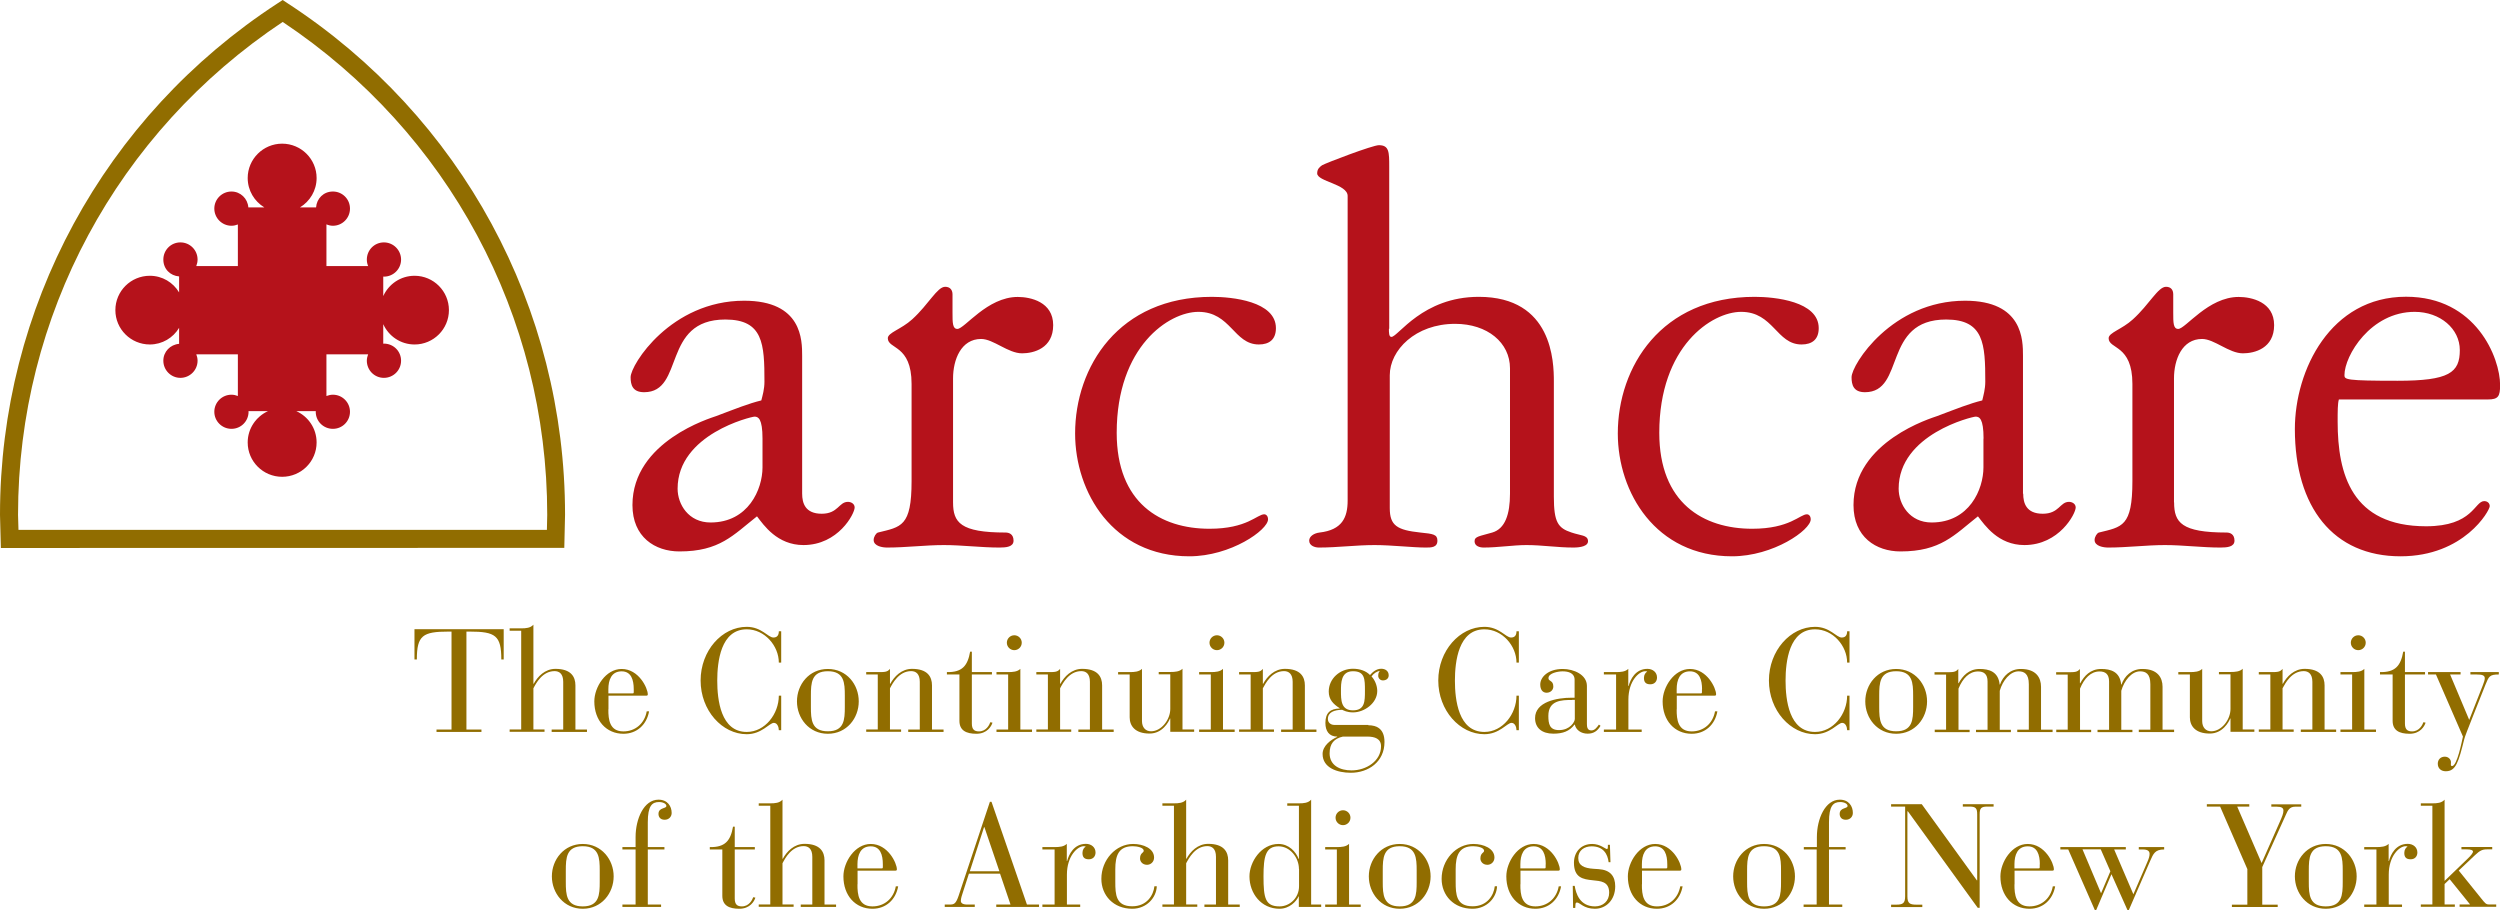 <svg id="Layer_1" data-name="Layer 1" xmlns="http://www.w3.org/2000/svg" viewBox="0 0 231.44 84.29">
  <defs>
    <style>
      .cls-1 {
        fill: #b5121b;
      }

      .cls-2 {
        fill: #916d00;
      }
    </style>
  </defs>
  <path class="cls-1" d="m38.38,25.53c-1.29,0-2.4.77-2.9,1.88v-1.81s.04.01.06.01c.88,0,1.59-.71,1.59-1.58s-.71-1.59-1.59-1.59-1.58.71-1.58,1.59c0,.21.04.41.12.6h-3.86v-3.86c.19.08.39.13.6.13.87,0,1.58-.71,1.58-1.59s-.71-1.58-1.58-1.58-1.5.65-1.56,1.47h-1.49c.92-.56,1.54-1.56,1.54-2.72,0-1.75-1.43-3.18-3.19-3.18s-3.19,1.43-3.19,3.18c0,1.16.62,2.16,1.54,2.72h-1.48c-.06-.82-.73-1.47-1.56-1.47-.88,0-1.59.71-1.59,1.58s.71,1.59,1.59,1.59c.21,0,.41-.05.59-.12v3.85h-3.85c.07-.19.12-.39.12-.6,0-.88-.71-1.59-1.59-1.59s-1.58.71-1.58,1.59.65,1.5,1.46,1.56v1.48c-.55-.92-1.55-1.54-2.71-1.54-1.76,0-3.19,1.42-3.19,3.18s1.43,3.18,3.19,3.18c1.15,0,2.16-.62,2.71-1.54v1.48c-.82.07-1.46.73-1.46,1.56,0,.88.71,1.59,1.58,1.59s1.59-.71,1.59-1.59c0-.21-.05-.41-.12-.59h3.85v3.86c-.18-.07-.38-.12-.59-.12-.88,0-1.59.71-1.59,1.58s.71,1.58,1.59,1.58,1.58-.71,1.58-1.58c0-.02-.01-.04-.01-.06h1.81c-1.1.5-1.88,1.61-1.88,2.9,0,1.76,1.43,3.18,3.19,3.18s3.19-1.42,3.19-3.18c0-1.29-.77-2.4-1.88-2.9h1.81s-.01.04-.01.06c0,.88.71,1.58,1.59,1.58s1.58-.71,1.58-1.58-.71-1.58-1.58-1.58c-.21,0-.41.05-.6.12v-3.86h3.86c-.07.19-.12.38-.12.59,0,.88.7,1.59,1.58,1.59s1.59-.71,1.59-1.59-.71-1.58-1.59-1.58c-.02,0-.04.01-.06.01v-1.81c.5,1.11,1.61,1.88,2.9,1.88,1.76,0,3.18-1.43,3.18-3.18s-1.42-3.18-3.18-3.18Z"></path>
  <path class="cls-2" d="m25.71.3C9.61,10.78,0,28.49,0,47.66l.08,3.07h.81s51.35-.01,51.35-.01l.07-3.06C52.32,28.49,42.72,10.78,26.62.3l-.45-.3-.46.3ZM1.67,47.66C1.67,29.25,10.83,12.25,26.17,2.03c15.33,10.22,24.49,27.22,24.49,45.63,0,0-.02.75-.03,1.39H1.71c-.02-.64-.04-1.39-.04-1.39Z"></path>
  <path class="cls-1" d="m74.26,45.7c0,.87.28,1.86,1.81,1.86s1.58-1.1,2.43-1.1c.28,0,.62.17.62.52,0,.58-1.52,3.48-4.74,3.48-2.43,0-3.68-1.85-4.3-2.66-2.21,1.74-3.45,3.25-7.18,3.25-2.26,0-4.35-1.33-4.35-4.29,0-5.92,7.29-8.07,7.75-8.24,1.86-.7,2.99-1.16,4.18-1.45.12-.47.29-1.04.29-1.74,0-3.48-.11-5.75-3.62-5.75-5.93,0-3.73,6.73-7.52,6.73-1.08,0-1.25-.69-1.25-1.39,0-1.16,3.73-7.08,10.51-7.08,5.37,0,5.37,3.65,5.37,5.1v12.77Zm-3.67-5.1c0-1.86-.4-2.03-.74-2.03-.28,0-7.12,1.62-7.12,6.67,0,1.45,1.01,3.13,3.05,3.13,3.5,0,4.81-3.08,4.81-5.1v-2.66Zm17.64,5.91c0,1.86.68,2.79,4.86,2.79.29,0,.74.12.74.75,0,.58-.68.64-1.3.64-1.7,0-3.45-.23-5.15-.23s-3.51.23-5.26.23c-.4,0-1.24-.12-1.24-.7,0-.29.22-.64.4-.69,2.14-.53,3.11-.53,3.11-4.76v-9c0-3.66-2.2-3.19-2.2-4.23,0-.52,1.24-.82,2.26-1.75,1.53-1.39,2.31-3.01,3.05-3.01.45,0,.68.29.68.7v1.69c0,.93,0,1.51.45,1.51.67,0,2.76-2.96,5.59-2.96,1.19,0,3.28.46,3.28,2.61s-1.81,2.61-2.88,2.61c-1.3,0-2.66-1.33-3.79-1.33-1.86,0-2.6,1.92-2.6,3.65v11.48Zm23.96-19.03c1.87,0,5.93.41,5.93,2.9,0,1.05-.62,1.51-1.58,1.51-2.32,0-2.6-3.02-5.6-3.02-2.71,0-7.56,3.19-7.56,11.2,0,6.5,4.06,8.88,8.59,8.88,3.5,0,4.4-1.34,5.08-1.34.11,0,.34.11.34.47,0,.98-3.45,3.42-7.29,3.42-7.07,0-10.57-5.92-10.57-11.37,0-6.15,4.01-12.65,12.66-12.65Zm16.39,2.96c0,.35,0,.75.23.75.62,0,2.88-3.71,8.09-3.71,6.84,0,6.95,6.04,6.95,7.83v10.68c0,2.37.39,2.9,1.64,3.31.85.29,1.47.23,1.52.75.06.52-.73.64-1.35.64-1.47,0-2.88-.23-4.35-.23-1.19,0-2.65.23-3.96.23-.34,0-.84-.12-.84-.58s.45-.46,1.64-.81c1.19-.35,1.64-1.69,1.64-3.6v-11.6c0-2.38-2.09-4.12-5.08-4.12-3.68,0-6.05,2.44-6.05,4.76v12.3c0,1.62.68,2.03,2.83,2.26,1.18.12,1.58.17,1.58.75,0,.64-.57.64-1.08.64-1.18,0-3.16-.23-4.74-.23-1.7,0-3.45.23-5.15.23-.39,0-.9-.18-.9-.64,0-.4.45-.69.96-.75,2.09-.24,2.6-1.39,2.6-2.96v-28.2c0-1.1-2.82-1.33-2.82-2.09,0-.41.22-.58.45-.75.4-.23,4.69-1.86,5.26-1.86.96,0,.96.64.96,2.03v14.97Zm33.86-2.96c1.86,0,5.93.41,5.93,2.9,0,1.05-.62,1.51-1.59,1.51-2.32,0-2.6-3.02-5.59-3.02-2.72,0-7.58,3.19-7.58,11.2,0,6.5,4.08,8.88,8.6,8.88,3.5,0,4.41-1.34,5.08-1.34.11,0,.34.11.34.47,0,.98-3.45,3.42-7.29,3.42-7.07,0-10.57-5.92-10.57-11.37,0-6.15,4.01-12.65,12.66-12.65Zm24.86,18.22c0,.87.28,1.86,1.81,1.86s1.58-1.1,2.43-1.1c.28,0,.62.17.62.52,0,.58-1.53,3.48-4.75,3.48-2.43,0-3.67-1.85-4.3-2.66-2.2,1.74-3.45,3.25-7.17,3.25-2.26,0-4.35-1.33-4.35-4.29,0-5.92,7.29-8.07,7.74-8.24,1.86-.7,3-1.16,4.18-1.45.11-.47.28-1.04.28-1.74,0-3.48-.12-5.75-3.62-5.75-5.94,0-3.74,6.73-7.52,6.73-1.07,0-1.24-.69-1.24-1.39,0-1.16,3.73-7.08,10.51-7.08,5.36,0,5.36,3.65,5.36,5.1v12.77Zm-3.67-5.1c0-1.86-.39-2.03-.74-2.03-.28,0-7.12,1.62-7.12,6.67,0,1.45,1.02,3.13,3.05,3.13,3.5,0,4.8-3.08,4.8-5.1v-2.66Zm17.64,5.91c0,1.86.68,2.79,4.86,2.79.28,0,.73.12.73.75,0,.58-.68.64-1.3.64-1.7,0-3.45-.23-5.14-.23s-3.5.23-5.26.23c-.4,0-1.25-.12-1.25-.7,0-.29.22-.64.4-.69,2.14-.53,3.1-.53,3.1-4.76v-9c0-3.66-2.2-3.19-2.2-4.23,0-.52,1.24-.82,2.25-1.75,1.53-1.39,2.32-3.01,3.06-3.01.46,0,.67.29.67.7v1.69c0,.93,0,1.51.46,1.51.68,0,2.77-2.96,5.6-2.96,1.18,0,3.28.46,3.28,2.61s-1.81,2.61-2.89,2.61c-1.29,0-2.65-1.33-3.78-1.33-1.86,0-2.6,1.92-2.6,3.65v11.48Zm15.25-9.51c-.11.34-.11,1.1-.11,2.03,0,4.87,1.3,9.69,8.19,9.69,4.36,0,4.47-2.33,5.38-2.33.28,0,.51.18.51.47,0,.41-2.37,4.64-8.26,4.64-6.21,0-9.78-4.53-9.78-11.78,0-5.45,3.29-12.25,10.29-12.25,6.5,0,8.71,5.68,8.71,8.18,0,1.04-.17,1.33-1.13,1.33h-13.8Zm11.2-4.59c0-1.97-1.81-3.54-4.18-3.54-4.08,0-6.5,4.06-6.5,5.86,0,.41.12.52,4.91.52s5.77-.75,5.77-2.84Z"></path>
  <g>
    <path class="cls-2" d="m41.81,58.47h-.28c-2.4,0-2.94.36-2.94,2.58h-.22v-2.8h8.26v2.8h-.22c0-2.21-.54-2.58-2.93-2.58h-.3v9.07h1.39v.22h-4.16v-.22h1.39v-9.07Z"></path>
    <path class="cls-2" d="m48.25,58.39h-1.07v-.22h1.07c.43,0,.86-.03,1.13-.34v5.47h.03c.35-.65,1.03-1.38,2.01-1.38,1.44,0,1.85.73,1.85,1.53v4.09h1.07v.22h-3.27v-.22h1.07v-4.42c0-.74-.36-.99-.8-.99-1.13,0-1.72,1.13-1.96,1.59v3.81h1.03v.22h-3.23v-.22h1.07v-9.16Z"></path>
    <path class="cls-2" d="m56.32,65.67c-.01.96.12,2.04,1.39,2.04,1.13,0,1.97-.76,2.16-1.86h.22c-.22,1.24-1.13,2.08-2.38,2.08-1.58,0-2.69-1.22-2.69-3,0-1.31,1.05-3,2.53-3,1.59,0,2.42,1.78,2.42,2.35,0,.08-.04.12-.12.12h-3.52v1.27Zm2.35-1.86c0-.86-.23-1.66-1.12-1.66-.95,0-1.23.8-1.23,1.66v.38h2.26c.07,0,.09-.04.09-.09v-.28Z"></path>
    <path class="cls-2" d="m72.32,61.34h-.22c0-1.55-1.31-3.08-2.97-3.08-2.4,0-2.73,2.98-2.73,4.75s.32,4.75,2.73,4.75c1.7,0,2.97-1.67,2.97-3.36h.22v3.2h-.22c0-.27-.13-.68-.46-.68-.41,0-1.12,1.05-2.51,1.05-2.28,0-4.27-2.2-4.27-4.97s1.98-4.97,4.27-4.97c1.38,0,1.97.99,2.47.99.38,0,.5-.26.5-.58h.22v2.89Z"></path>
    <path class="cls-2" d="m76.64,61.93c1.74,0,2.86,1.44,2.86,3s-1.12,3-2.86,3-2.86-1.44-2.86-3,1.12-3,2.86-3Zm1.57,2.47c0-1.18-.05-2.26-1.57-2.26s-1.57,1.08-1.57,2.26v1.05c0,1.17.05,2.25,1.57,2.25s1.57-1.08,1.57-2.25v-1.05Z"></path>
    <path class="cls-2" d="m81.26,62.44h-1.07v-.22h1.07c.65,0,.89,0,1.13-.3v1.38h.03c.35-.65,1.03-1.38,2.01-1.38,1.44,0,1.85.73,1.85,1.53v4.09h1.07v.22h-3.27v-.22h1.07v-4.42c0-.74-.36-.99-.8-.99-1.13,0-1.72,1.13-1.96,1.59v3.81h1.03v.22h-3.23v-.22h1.07v-5.1Z"></path>
    <path class="cls-2" d="m88.83,62.44h-1.17v-.22c1.4.03,1.92-.57,2.15-1.89h.16v1.89h1.86v.22h-1.86v4.54c0,.55.23.73.66.73.68,0,.97-.62,1.05-.85l.2.04c-.09.32-.49,1.03-1.49,1.03-.95,0-1.57-.31-1.57-1.2v-4.28Z"></path>
    <path class="cls-2" d="m93.33,62.44h-1.08v-.22h1.08c.43,0,.86-.03,1.13-.3v5.62h1.08v.22h-3.29v-.22h1.08v-5.1Zm.57-3.63c.38,0,.69.31.69.69s-.31.69-.69.69-.69-.31-.69-.69.31-.69.69-.69Z"></path>
    <path class="cls-2" d="m97.01,62.44h-1.07v-.22h1.07c.65,0,.89,0,1.13-.3v1.38h.03c.35-.65,1.03-1.38,2.01-1.38,1.44,0,1.85.73,1.85,1.53v4.09h1.07v.22h-3.27v-.22h1.07v-4.42c0-.74-.36-.99-.8-.99-1.13,0-1.72,1.13-1.96,1.59v3.81h1.03v.22h-3.23v-.22h1.07v-5.1Z"></path>
    <path class="cls-2" d="m104.59,62.44h-1.08v-.22h1.08c.43,0,.86-.03,1.13-.3v4.83c0,.58.32.95.84.95.95,0,1.78-1.07,1.78-2.07v-3.2h-1.07v-.22h1.07c.43,0,.86-.03,1.13-.3v5.62h1.08v.22h-2.21v-1.23h-.03c-.12.31-.69,1.39-1.89,1.39-1.35,0-1.84-.72-1.84-1.5v-3.98Z"></path>
    <path class="cls-2" d="m112.09,62.44h-1.08v-.22h1.08c.43,0,.86-.03,1.13-.3v5.62h1.08v.22h-3.29v-.22h1.08v-5.1Zm.57-3.63c.38,0,.69.31.69.69s-.31.69-.69.69-.69-.31-.69-.69.31-.69.69-.69Z"></path>
    <path class="cls-2" d="m115.78,62.44h-1.07v-.22h1.07c.65,0,.89,0,1.13-.3v1.38h.03c.35-.65,1.03-1.38,2.01-1.38,1.44,0,1.85.73,1.85,1.53v4.09h1.07v.22h-3.27v-.22h1.07v-4.42c0-.74-.37-.99-.8-.99-1.13,0-1.71,1.13-1.96,1.59v3.81h1.03v.22h-3.23v-.22h1.07v-5.1Z"></path>
    <path class="cls-2" d="m126.67,67.14c.76,0,1.5.31,1.5,1.55,0,1.84-1.49,2.85-3.12,2.85-1.24,0-2.61-.45-2.61-1.74,0-.76.77-1.32,1.35-1.58v-.03c-.74,0-1.09-.51-1.09-1.26,0-.95.46-1.32,1.32-1.34v-.03c-.61-.39-1.01-.81-1.01-1.54,0-1.2,1.04-2.11,2.24-2.11.63,0,1.2.19,1.58.58.24-.27.58-.58,1.04-.58.39,0,.69.22.69.61,0,.32-.26.47-.54.47-.26,0-.43-.22-.43-.42,0-.28.07-.36.15-.45-.27.01-.59.24-.77.5.3.32.53.84.53,1.35,0,1.12-1.19,1.98-2.24,1.98-.58,0-.86-.18-1.01-.24-.73.01-1.32.22-1.32.85,0,.34.27.55.59.55h3.16Zm-2.35,1.05c-.81.18-1.23.65-1.23,1.55,0,1.13.97,1.58,2.03,1.58,1.38,0,2.73-.88,2.73-2.23,0-.7-.57-.9-1.27-.9h-2.25Zm.93-2.43c1.11,0,1.11-.85,1.11-1.81,0-1.08,0-1.81-1.11-1.81s-1.11,1.09-1.11,1.81c0,.86,0,1.81,1.11,1.81Z"></path>
    <path class="cls-2" d="m140.61,61.34h-.22c0-1.55-1.31-3.08-2.97-3.08-2.4,0-2.73,2.98-2.73,4.75s.32,4.75,2.73,4.75c1.7,0,2.97-1.67,2.97-3.36h.22v3.2h-.22c0-.27-.13-.68-.46-.68-.41,0-1.12,1.05-2.51,1.05-2.28,0-4.27-2.2-4.27-4.97s1.99-4.97,4.27-4.97c1.38,0,1.97.99,2.47.99.38,0,.5-.26.5-.58h.22v2.89Z"></path>
    <path class="cls-2" d="m146.91,67.03c0,.26.04.59.41.59.31,0,.5-.26.7-.54l.15.11c-.26.45-.61.73-1.19.73-.63,0-1.09-.36-1.19-.84h-.03c-.46.61-1.07.84-1.96.84-1.05,0-1.69-.53-1.69-1.44,0-1.51,2.01-1.89,3.4-1.89h.26v-1.66c0-.63-.59-.78-1.11-.78-.39,0-1.31.15-1.31.63,0,.32.45.18.45.78,0,.32-.27.57-.62.57-.38,0-.59-.3-.59-.76,0-.69.73-1.44,2.08-1.44,1.03,0,2.24.53,2.24,1.57v3.54Zm-1.36-2.23c-.99,0-2.21.03-2.21,1.47,0,.76.12,1.32.99,1.32,1.01,0,1.46-.76,1.46-1.03v-1.77h-.23Z"></path>
    <path class="cls-2" d="m149.61,62.44h-1.13v-.22h1.13c.43,0,.86-.03,1.13-.3v1.59h.03c.16-.61.63-1.59,1.74-1.59.5,0,.89.32.89.8,0,.35-.22.63-.62.63-.45,0-.59-.23-.59-.59,0-.3.15-.5.3-.58-.05-.04-.12-.04-.19-.04-.55,0-1.55.88-1.55,2.63v2.77h1.23v.22h-3.5v-.22h1.13v-5.1Z"></path>
    <path class="cls-2" d="m155.22,65.67c-.01.96.12,2.04,1.39,2.04,1.13,0,1.97-.76,2.16-1.86h.22c-.22,1.24-1.13,2.08-2.38,2.08-1.58,0-2.69-1.22-2.69-3,0-1.31,1.05-3,2.53-3,1.59,0,2.42,1.78,2.42,2.35,0,.08-.04.12-.12.12h-3.52v1.27Zm2.35-1.86c0-.86-.23-1.66-1.12-1.66-.95,0-1.23.8-1.23,1.66v.38h2.25c.07,0,.09-.04.09-.09v-.28Z"></path>
    <path class="cls-2" d="m171.22,61.34h-.22c0-1.55-1.31-3.08-2.97-3.08-2.4,0-2.73,2.98-2.73,4.75s.32,4.75,2.73,4.75c1.7,0,2.97-1.67,2.97-3.36h.22v3.2h-.22c0-.27-.13-.68-.46-.68-.4,0-1.12,1.05-2.51,1.05-2.28,0-4.27-2.2-4.27-4.97s1.99-4.97,4.27-4.97c1.38,0,1.97.99,2.47.99.38,0,.5-.26.5-.58h.22v2.89Z"></path>
    <path class="cls-2" d="m175.54,61.93c1.74,0,2.86,1.44,2.86,3s-1.12,3-2.86,3-2.86-1.44-2.86-3,1.12-3,2.86-3Zm1.57,2.47c0-1.18-.05-2.26-1.57-2.26s-1.57,1.08-1.57,2.26v1.05c0,1.17.05,2.25,1.57,2.25s1.57-1.08,1.57-2.25v-1.05Z"></path>
    <path class="cls-2" d="m179.09,67.55h1.07v-5.1h-1.07v-.22h1.07c.65,0,.89,0,1.13-.3v1.32h.03c.37-.66.93-1.32,1.95-1.32.86,0,1.73.24,1.85,1.44h.03c.27-.77.95-1.46,1.96-1.44,1.38.01,1.84.8,1.84,1.65v3.97h1.07v.22h-3.27v-.22h1.07v-4.21c0-.97-.43-1.19-.95-1.19-.78,0-1.47.85-1.74,1.8v3.61h1.03v.22h-3.23v-.22h1.07v-4.47c0-.68-.34-.93-.88-.93-.81,0-1.42.63-1.81,1.59v3.81h1.03v.22h-3.23v-.22Z"></path>
    <path class="cls-2" d="m190.35,67.55h1.07v-5.1h-1.07v-.22h1.07c.65,0,.89,0,1.13-.3v1.32h.03c.36-.66.93-1.32,1.94-1.32.87,0,1.73.24,1.85,1.44h.03c.27-.77.94-1.46,1.96-1.44,1.38.01,1.84.8,1.84,1.65v3.97h1.07v.22h-3.27v-.22h1.07v-4.21c0-.97-.43-1.19-.95-1.19-.78,0-1.47.85-1.74,1.8v3.61h1.03v.22h-3.23v-.22h1.07v-4.47c0-.68-.34-.93-.88-.93-.81,0-1.42.63-1.81,1.59v3.81h1.03v.22h-3.23v-.22Z"></path>
    <path class="cls-2" d="m202.74,62.44h-1.08v-.22h1.08c.43,0,.87-.03,1.13-.3v4.83c0,.58.32.95.84.95.95,0,1.78-1.07,1.78-2.07v-3.2h-1.07v-.22h1.07c.43,0,.87-.03,1.13-.3v5.62h1.08v.22h-2.21v-1.23h-.03c-.12.31-.69,1.39-1.89,1.39-1.35,0-1.84-.72-1.84-1.5v-3.98Z"></path>
    <path class="cls-2" d="m210.18,62.44h-1.07v-.22h1.07c.65,0,.89,0,1.13-.3v1.38h.03c.35-.65,1.03-1.38,2.01-1.38,1.44,0,1.85.73,1.85,1.53v4.09h1.07v.22h-3.27v-.22h1.07v-4.42c0-.74-.37-.99-.8-.99-1.13,0-1.71,1.13-1.96,1.59v3.81h1.03v.22h-3.23v-.22h1.07v-5.1Z"></path>
    <path class="cls-2" d="m217.75,62.44h-1.08v-.22h1.08c.43,0,.87-.03,1.13-.3v5.62h1.08v.22h-3.29v-.22h1.08v-5.1Zm.57-3.63c.38,0,.69.31.69.69s-.31.69-.69.69-.69-.31-.69-.69.31-.69.69-.69Z"></path>
    <path class="cls-2" d="m221.51,62.44h-1.18v-.22c1.4.03,1.92-.57,2.15-1.89h.16v1.89h1.86v.22h-1.86v4.54c0,.55.23.73.66.73.68,0,.97-.62,1.05-.85l.2.04c-.09.32-.49,1.03-1.48,1.03-.95,0-1.57-.31-1.57-1.2v-4.28Z"></path>
    <path class="cls-2" d="m228.58,66.67l1.27-3.23c.11-.28.18-.49.18-.65,0-.27-.23-.35-.78-.35h-.55v-.22h2.63v.22c-.86,0-.92.18-1.23.93l-1.2,3.02c-.38.95-.72,1.82-.77,2.04-.53,2.12-.77,2.97-1.71,2.97-.43,0-.74-.26-.74-.7,0-.38.26-.65.65-.65.34,0,.57.26.57.51,0,.09-.01.15-.01.22,0,.08.03.14.11.14.47,0,.91-2.3,1.01-2.73l-2.5-5.75h-.73v-.22h3.01v.22h-.97l1.78,4.23Z"></path>
    <path class="cls-2" d="m53.95,78.13c1.74,0,2.86,1.45,2.86,3s-1.12,3-2.86,3-2.86-1.45-2.86-3,1.12-3,2.86-3Zm1.57,2.47c0-1.17-.05-2.26-1.57-2.26s-1.57,1.08-1.57,2.26v1.05c0,1.17.05,2.26,1.57,2.26s1.57-1.08,1.57-2.26v-1.05Z"></path>
    <path class="cls-2" d="m58.84,78.64h-1.22v-.22h1.22v-.93c0-1.69.77-3.46,2.12-3.46.84,0,1.22.61,1.22,1.23,0,.32-.23.63-.65.63s-.57-.28-.57-.54c0-.62.73-.46.73-.74,0-.2-.31-.36-.68-.36-.65,0-1.04.36-1.04,1.86v2.31h1.54v.22h-1.54v5.1h1.23v.22h-3.58v-.22h1.22v-5.1Z"></path>
    <path class="cls-2" d="m66.88,78.64h-1.17v-.22c1.4.03,1.92-.57,2.15-1.89h.16v1.89h1.86v.22h-1.86v4.54c0,.55.23.73.66.73.68,0,.97-.62,1.05-.85l.2.04c-.09.32-.49,1.03-1.49,1.03-.95,0-1.57-.31-1.57-1.2v-4.28Z"></path>
    <path class="cls-2" d="m71.31,74.59h-1.07v-.22h1.07c.43,0,.86-.03,1.13-.34v5.47h.03c.35-.65,1.03-1.38,2.01-1.38,1.44,0,1.85.73,1.85,1.53v4.09h1.07v.22h-3.27v-.22h1.07v-4.42c0-.74-.36-.99-.8-.99-1.13,0-1.72,1.13-1.96,1.59v3.81h1.03v.22h-3.23v-.22h1.07v-9.16Z"></path>
    <path class="cls-2" d="m79.38,81.87c-.01.96.12,2.04,1.39,2.04,1.13,0,1.97-.76,2.16-1.86h.22c-.22,1.24-1.13,2.08-2.38,2.08-1.58,0-2.69-1.22-2.69-3,0-1.31,1.05-3,2.53-3,1.59,0,2.42,1.78,2.42,2.35,0,.08-.04.12-.12.12h-3.52v1.27Zm2.35-1.86c0-.86-.23-1.66-1.12-1.66-.95,0-1.23.8-1.23,1.66v.38h2.26c.07,0,.09-.04.09-.09v-.28Z"></path>
    <path class="cls-2" d="m92.59,80.88h-2.89l-.55,1.7c-.09.27-.2.59-.2.82,0,.19.16.34.59.34h.7v.22h-2.78v-.22h.43c.42,0,.59-.04.85-.8l2.9-8.71h.15l3.28,9.51h1.12v.22h-3.96v-.22h1.32l-.97-2.86Zm-1.46-4.31h-.03l-1.32,4.09h2.74l-1.39-4.09Z"></path>
    <path class="cls-2" d="m97.63,78.64h-1.13v-.22h1.13c.43,0,.86-.03,1.13-.3v1.59h.03c.16-.61.63-1.59,1.74-1.59.5,0,.89.32.89.8,0,.35-.22.63-.62.63-.45,0-.59-.23-.59-.59,0-.3.15-.5.3-.58-.05-.04-.12-.04-.19-.04-.55,0-1.55.88-1.55,2.63v2.77h1.23v.22h-3.5v-.22h1.13v-5.1Z"></path>
    <path class="cls-2" d="m107.09,82.06c-.04,1.03-.93,2.07-2.27,2.07-1.74,0-2.86-1.24-2.86-2.77,0-1.77,1.35-3.23,2.94-3.23.95,0,1.94.42,1.94,1.26,0,.4-.31.67-.65.67-.42,0-.65-.3-.65-.58,0-.54.34-.51.34-.72,0-.3-.62-.42-1.01-.42-1.31,0-1.62.85-1.62,2.13v1.17c0,1.17.05,2.26,1.57,2.26,1.36,0,1.96-1.03,2.05-1.85h.22Z"></path>
    <path class="cls-2" d="m108.68,74.59h-1.07v-.22h1.07c.43,0,.86-.03,1.13-.34v5.47h.03c.35-.65,1.03-1.38,2.01-1.38,1.44,0,1.85.73,1.85,1.53v4.09h1.07v.22h-3.27v-.22h1.07v-4.42c0-.74-.36-.99-.8-.99-1.13,0-1.72,1.13-1.96,1.59v3.81h1.03v.22h-3.23v-.22h1.07v-9.16Z"></path>
    <path class="cls-2" d="m120.25,82.98h-.03c-.2.46-.84,1.15-1.77,1.15-1.69,0-2.78-1.42-2.78-3,0-1.32,1.07-3,2.69-3,.97,0,1.62.74,1.86,1.38h.03v-4.92h-1.08v-.22h1.08c.43,0,.86-.03,1.13-.34v9.71h.93v.22h-2.07v-.99Zm0-2.54c0-.99-.77-2.09-1.89-2.09-1.19,0-1.39.93-1.39,2.78,0,2.01.16,2.78,1.49,2.78.92,0,1.81-.77,1.8-1.89v-1.58Z"></path>
    <path class="cls-2" d="m123.76,78.64h-1.08v-.22h1.08c.43,0,.86-.03,1.13-.3v5.62h1.08v.22h-3.29v-.22h1.08v-5.1Zm.57-3.63c.38,0,.69.31.69.69s-.31.69-.69.69-.69-.31-.69-.69.31-.69.69-.69Z"></path>
    <path class="cls-2" d="m129.58,78.13c1.74,0,2.86,1.45,2.86,3s-1.12,3-2.86,3-2.86-1.45-2.86-3,1.12-3,2.86-3Zm1.57,2.47c0-1.17-.05-2.26-1.57-2.26s-1.57,1.08-1.57,2.26v1.05c0,1.17.05,2.26,1.57,2.26s1.57-1.08,1.57-2.26v-1.05Z"></path>
    <path class="cls-2" d="m138.59,82.06c-.04,1.03-.93,2.07-2.27,2.07-1.74,0-2.86-1.24-2.86-2.77,0-1.77,1.35-3.23,2.94-3.23.95,0,1.95.42,1.95,1.26,0,.4-.31.67-.65.67-.42,0-.65-.3-.65-.58,0-.54.34-.51.34-.72,0-.3-.62-.42-1.01-.42-1.31,0-1.62.85-1.62,2.13v1.17c0,1.17.05,2.26,1.57,2.26,1.36,0,1.96-1.03,2.05-1.85h.21Z"></path>
    <path class="cls-2" d="m140.75,81.87c-.01.96.12,2.04,1.39,2.04,1.13,0,1.97-.76,2.16-1.86h.22c-.22,1.24-1.13,2.08-2.38,2.08-1.58,0-2.69-1.22-2.69-3,0-1.31,1.05-3,2.53-3,1.59,0,2.42,1.78,2.42,2.35,0,.08-.04.12-.12.12h-3.52v1.27Zm2.35-1.86c0-.86-.23-1.66-1.12-1.66-.95,0-1.23.8-1.23,1.66v.38h2.25c.07,0,.09-.04.09-.09v-.28Z"></path>
    <path class="cls-2" d="m145.6,82.01h.18c.11.69.46,1.9,1.88,1.9.74,0,1.31-.49,1.31-1.26,0-1.07-.81-1.08-1.53-1.16-.88-.09-1.73-.22-1.73-1.62,0-.97.63-1.74,1.69-1.74.73,0,1.23.47,1.36.47.08,0,.09-.09.09-.28v-.11h.19l.05,1.61h-.17c-.09-.77-.5-1.47-1.57-1.47-.69,0-1.24.38-1.24,1.08s.53.94,1.42,1l.46.03c1.09.07,1.54.66,1.54,1.59,0,1.26-.84,2.08-1.88,2.08s-1.39-.58-1.66-.58c-.18,0-.13.22-.16.5h-.2l-.03-2.04Z"></path>
    <path class="cls-2" d="m152,81.87c-.01.96.12,2.04,1.39,2.04,1.13,0,1.97-.76,2.16-1.86h.22c-.22,1.24-1.13,2.08-2.38,2.08-1.58,0-2.69-1.22-2.69-3,0-1.31,1.05-3,2.53-3,1.59,0,2.42,1.78,2.42,2.35,0,.08-.04.12-.12.12h-3.52v1.27Zm2.35-1.86c0-.86-.23-1.66-1.12-1.66-.95,0-1.23.8-1.23,1.66v.38h2.26c.07,0,.09-.04.09-.09v-.28Z"></path>
    <path class="cls-2" d="m163.31,78.13c1.74,0,2.86,1.45,2.86,3s-1.12,3-2.86,3-2.86-1.45-2.86-3,1.12-3,2.86-3Zm1.57,2.47c0-1.17-.05-2.26-1.57-2.26s-1.57,1.08-1.57,2.26v1.05c0,1.17.05,2.26,1.57,2.26s1.57-1.08,1.57-2.26v-1.05Z"></path>
    <path class="cls-2" d="m168.2,78.64h-1.21v-.22h1.21v-.93c0-1.69.77-3.46,2.12-3.46.84,0,1.21.61,1.21,1.23,0,.32-.23.63-.65.63s-.57-.28-.57-.54c0-.62.73-.46.73-.74,0-.2-.31-.36-.68-.36-.65,0-1.04.36-1.04,1.86v2.31h1.54v.22h-1.54v5.1h1.23v.22h-3.58v-.22h1.21v-5.1Z"></path>
    <path class="cls-2" d="m176.61,75.11h-.03v7.87c0,.65.22.77.84.77h.54v.22h-2.89v-.22h.46c.62,0,.84-.12.84-.77v-8.31h-1.3v-.22h2.84l5.1,7.05h.03v-6.1c0-.55-.11-.73-.7-.73h-.63v-.22h2.85v.22h-.59c-.59,0-.7.18-.7.73v8.64h-.18l-6.47-8.94Z"></path>
    <path class="cls-2" d="m186.49,81.87c-.01.96.12,2.04,1.39,2.04,1.13,0,1.97-.76,2.16-1.86h.22c-.22,1.24-1.13,2.08-2.38,2.08-1.58,0-2.69-1.22-2.69-3,0-1.31,1.05-3,2.53-3,1.59,0,2.42,1.78,2.42,2.35,0,.08-.04.12-.12.12h-3.52v1.27Zm2.35-1.86c0-.86-.23-1.66-1.12-1.66-.95,0-1.23.8-1.23,1.66v.38h2.25c.07,0,.09-.04.09-.09v-.28Z"></path>
    <path class="cls-2" d="m191.47,78.64h-.73v-.22h6.06v.22h-1.08l1.78,4.15,1.28-2.96c.16-.36.22-.58.22-.78,0-.26-.18-.41-.63-.41h-.37v-.22h2.35v.22c-.84,0-1,.38-1.3,1.07l-1.99,4.58h-.09l-1.5-3.36-1.43,3.36h-.09l-2.48-5.65Zm3.04,4.05l.86-2.03-.89-2.03h-1.69l1.71,4.05Z"></path>
    <path class="cls-2" d="m208.06,80.48l-2.53-5.81h-1.23v-.22h3.93v.22h-1.12l2.26,5.23,1.67-3.78c.24-.54.35-.82.35-1.08,0-.23-.16-.36-.61-.36h-.51v-.22h2.77v.22h-.57c-.51,0-.68.35-.85.74l-2.19,4.85v3.48h1.43v.22h-4.24v-.22h1.43v-3.27Z"></path>
    <path class="cls-2" d="m215.31,78.13c1.74,0,2.86,1.45,2.86,3s-1.12,3-2.86,3-2.86-1.45-2.86-3,1.12-3,2.86-3Zm1.57,2.47c0-1.17-.05-2.26-1.57-2.26s-1.57,1.08-1.57,2.26v1.05c0,1.17.05,2.26,1.57,2.26s1.57-1.08,1.57-2.26v-1.05Z"></path>
    <path class="cls-2" d="m220,78.64h-1.13v-.22h1.13c.43,0,.86-.03,1.13-.3v1.59h.03c.16-.61.63-1.59,1.74-1.59.5,0,.89.32.89.8,0,.35-.22.63-.62.63-.45,0-.59-.23-.59-.59,0-.3.15-.5.3-.58-.05-.04-.12-.04-.19-.04-.55,0-1.55.88-1.55,2.63v2.77h1.23v.22h-3.5v-.22h1.13v-5.1Z"></path>
    <path class="cls-2" d="m225.18,74.59h-1.07v-.22h1.07c.43,0,.86-.03,1.13-.34v7.52l2.16-2.08c.3-.28.47-.53.47-.62,0-.15-.19-.22-.61-.22h-.46v-.22h2.85v.22h-.47c-.46,0-.67.11-1.13.54l-1.5,1.42,2.12,2.63c.3.37.4.51.66.51h.69v.22h-3.39v-.22h.97l-1.89-2.34-.47.45v1.89h.95v.22h-3.15v-.22h1.07v-9.16Z"></path>
  </g>
</svg>